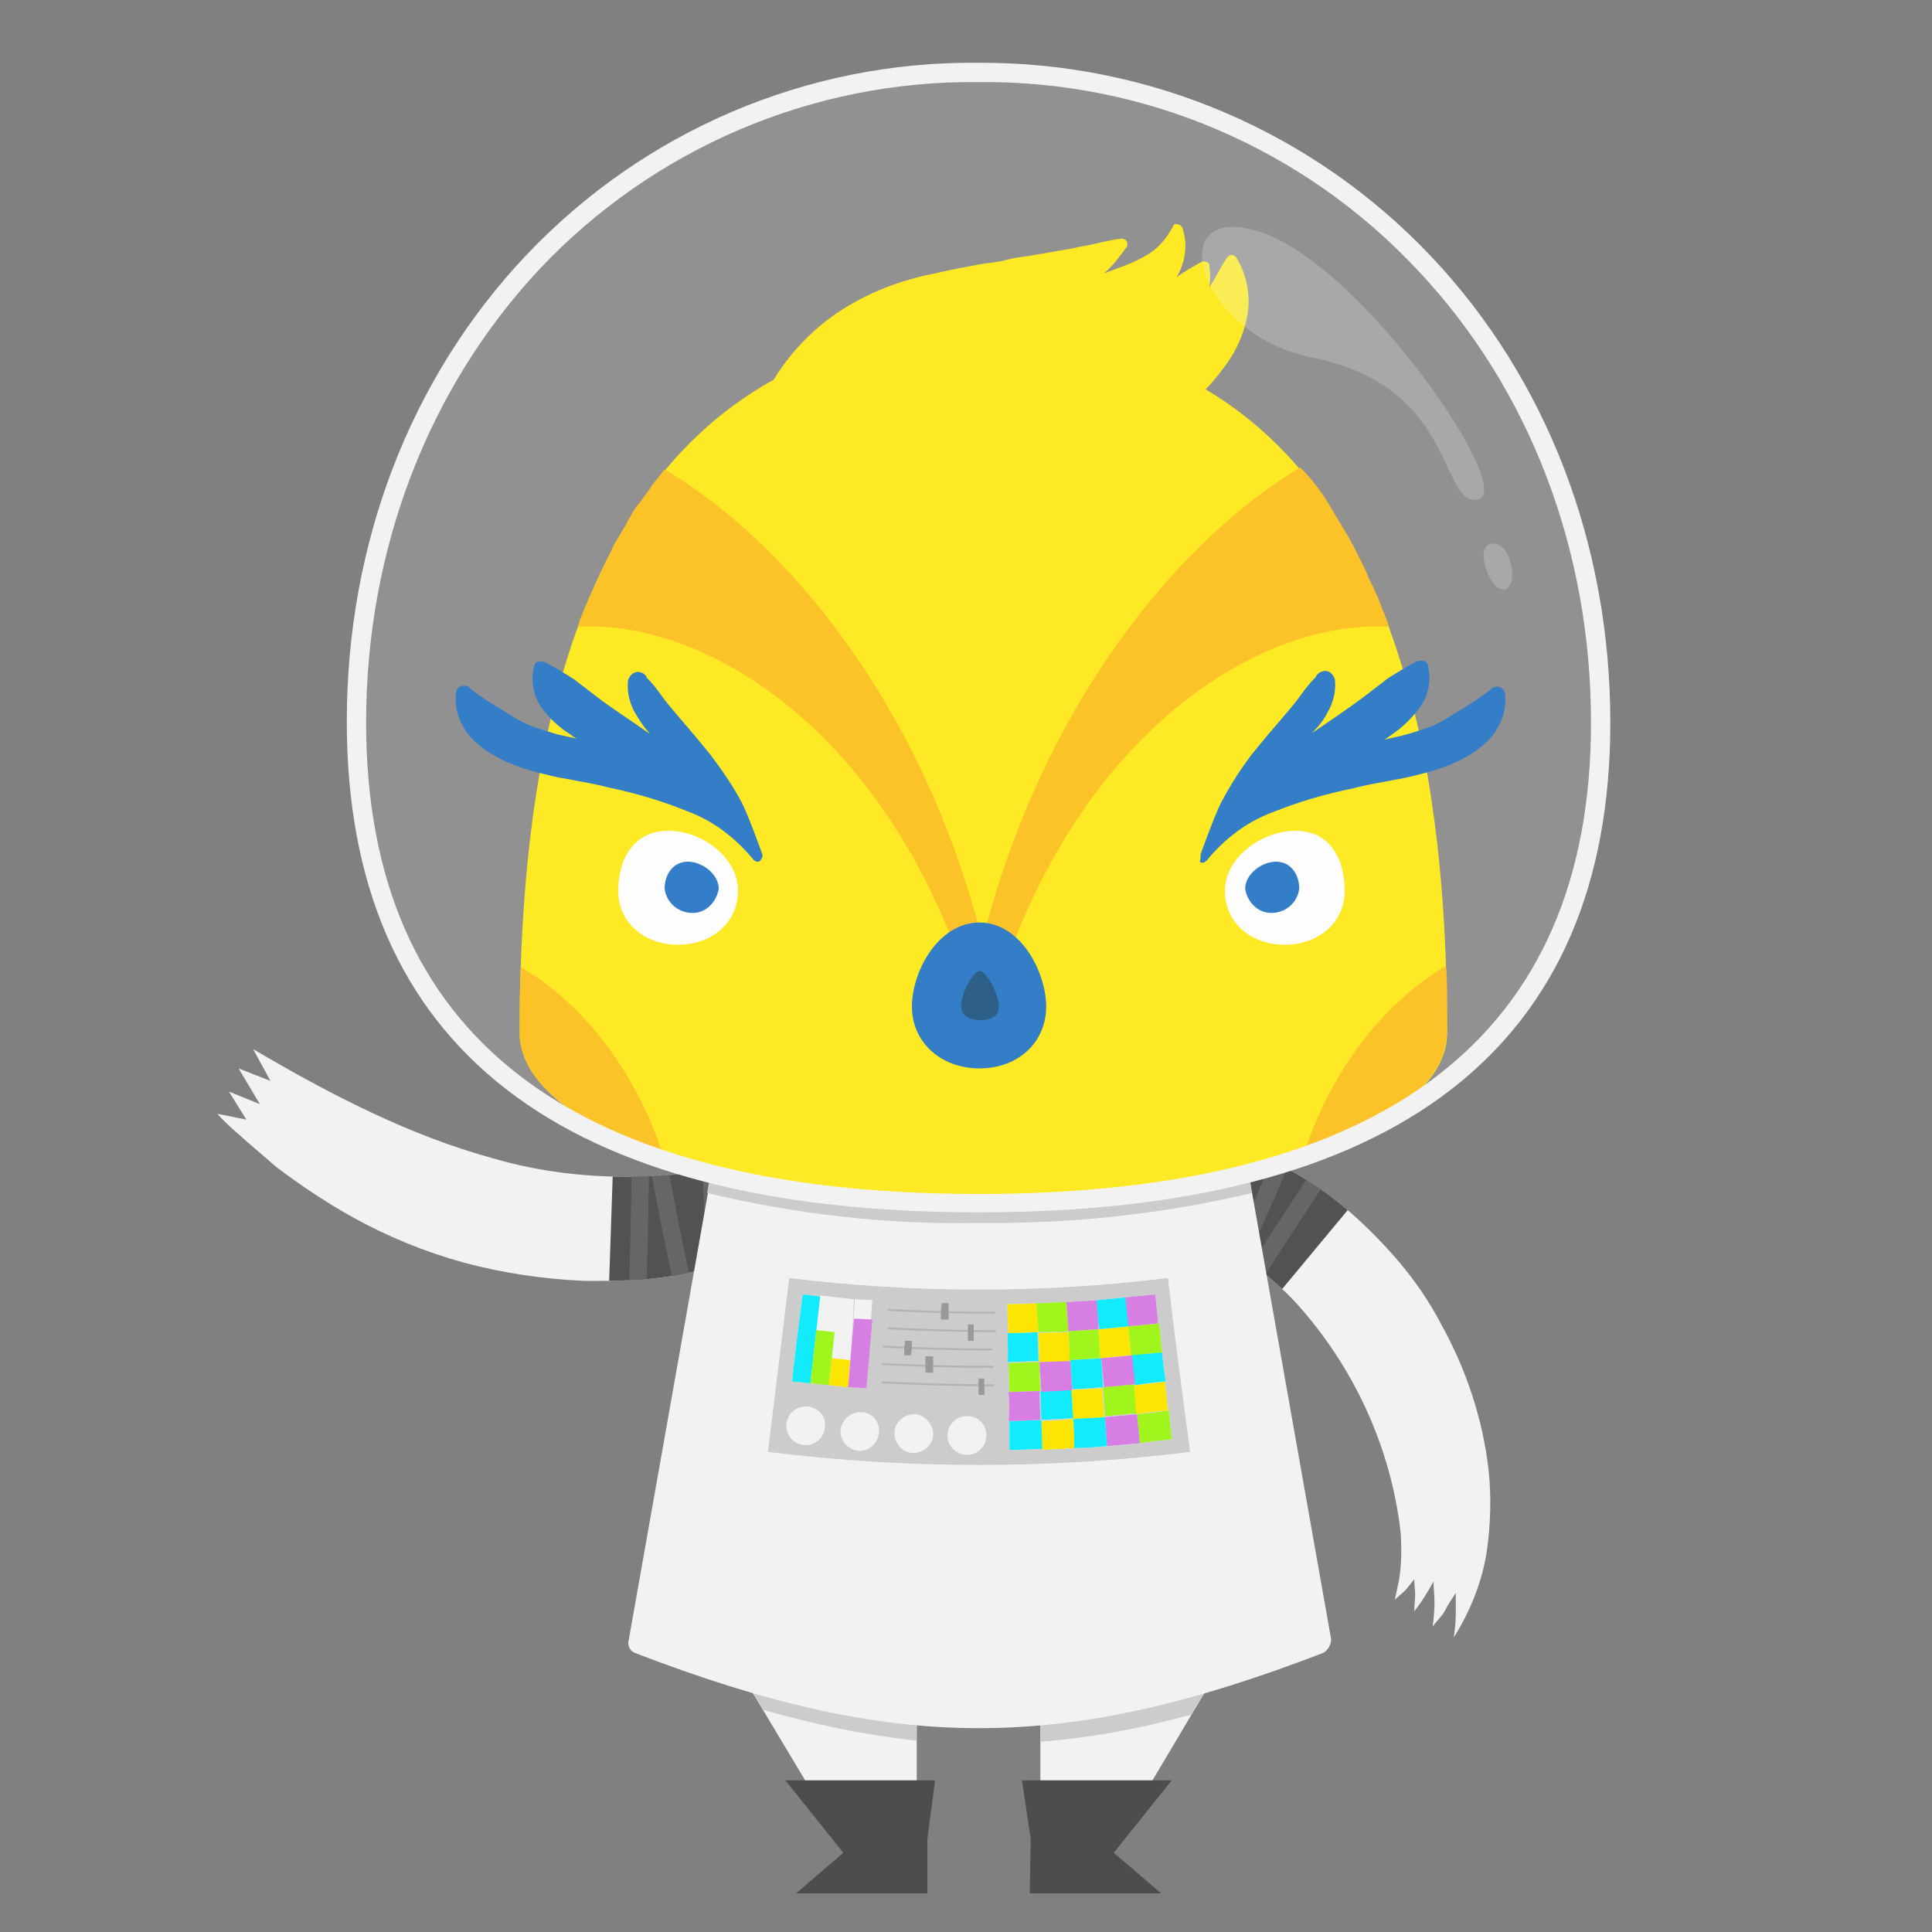 <?xml version="1.0" encoding="utf-8"?>
<!-- Generator: Adobe Illustrator 22.1.0, SVG Export Plug-In . SVG Version: 6.00 Build 0)  -->
<svg version="1.1" id="Layer_1" xmlns="http://www.w3.org/2000/svg" xmlns:xlink="http://www.w3.org/1999/xlink" x="0px" y="0px"
	 viewBox="0 0 200 200" style="enable-background:new 0 0 200 200;" xml:space="preserve">
<rect x="0" y="0" width="200" height="200" fill="#808080" stroke="none"/>
<style type="text/css">
	.st0{fill:#F2F2F2;}
	.st1{fill:#CCCCCC;}
	.st2{fill:#4D4D4D;}
	.st3{clip-path:url(#SVGID_2_);}
	.st4{fill:#525252;}
	.st5{fill:none;stroke:#666666;stroke-width:1.8;stroke-miterlimit:10;}
	.st6{clip-path:url(#SVGID_4_);}
	.st7{fill:#FCE503;}
	.st8{fill:#A0F51C;}
	.st9{fill:#12EBFC;}
	.st10{fill:#D67EE2;}
	.st11{fill:#B3B3B3;}
	.st12{fill:#999999;}
	.st13{fill:#FFE900;}
	.st14{fill:#FDBB05;}
	.st15{fill:#0B4574;}
	.st16{fill:#1369C0;}
	.st17{fill:#FFFFFF;}
	.st18{fill:#1269C2;}
	.st19{opacity:0.15;fill:#F2F2F2;enable-background:new    ;}
	.st20{fill:#F2F2F2;stroke:#F2F2F2;stroke-miterlimit:10;}
	.st21{opacity:0.24;fill:#F2F2F2;enable-background:new    ;}
</style>
<title>extra1</title>
<g id="suit">
	<polygon class="st0" points="107.7,172.7 107.7,194.9 113,194.9 126.2,172.7 	"/>
	<polygon class="st0" points="94.9,172.7 94.9,194.9 89.7,194.9 76.4,172.7 	"/>
	<path class="st1" d="M79,177c5.2,1.5,10.5,2.6,15.9,3.2v-7.5H76.4L79,177z"/>
	<path class="st1" d="M123.3,177.5l2.9-4.9h-18.5v7.7C113,179.9,118.2,178.9,123.3,177.5z"/>
	<polygon class="st2" points="96.8,184.3 81.3,184.3 87.3,191.8 82.4,196 96,196 96,190.4 	"/>
	<polygon class="st2" points="105.8,184.3 121.3,184.3 115.3,191.8 120.2,196 106.6,196 106.7,190.4 	"/>
	<path class="st0" d="M22.5,115.3c0,0,0.5,0.6,1.5,1.5s2.6,2.3,4.6,4c2.5,1.9,5.2,3.7,7.9,5.2c3.6,2,7.5,3.6,11.5,4.7
		c4.1,1.1,8.2,1.7,12.5,1.9c1.9,0,3.6,0,5.3-0.1s3.1-0.3,4.4-0.5l3.5-0.8l1.4-0.3l1.1-0.4l2.1-0.7l-2-9.2c-4.2,0.9-8.4,1.3-12.7,1.2
		c-4.3-0.1-8.5-0.7-12.6-1.9c-8.4-2.3-16.5-6.4-24.8-11.3l1.8,3.3l-3.3-1.3l2.2,3.7l-3.2-1.3l1.8,2.9L22.5,115.3z"/>
	<g>
		<defs>
			<path id="SVGID_1_" d="M22.5,115.3c0,0,0.5,0.6,1.5,1.5s2.6,2.3,4.6,4c2.5,1.9,5.2,3.7,7.9,5.2c3.6,2,7.5,3.6,11.5,4.7
				c4.1,1.1,8.2,1.7,12.5,1.9c1.9,0,3.6,0,5.3-0.1s3.1-0.3,4.4-0.5l3.5-0.8l1.4-0.3l1.1-0.4l2.1-0.7l-2-9.2
				c-4.2,0.9-8.4,1.3-12.7,1.2c-4.3-0.1-8.5-0.7-12.6-1.9c-8.4-2.3-16.5-6.4-24.8-11.3l1.8,3.3l-3.3-1.3l2.2,3.7l-3.2-1.3l1.8,2.9
				L22.5,115.3z"/>
		</defs>
		<clipPath id="SVGID_2_">
			<use xlink:href="#SVGID_1_"  style="overflow:visible;"/>
		</clipPath>
		<g class="st3">
			<path class="st4" d="M93.1,131.3c-4.7,2-9.6,3.5-14.7,4.6c-2.6,0.5-5.1,0.9-7.7,1.2c-2.6,0.2-5.2,0.3-7.8,0.2l0.6-17.7
				c1.9,0.1,3.8,0,5.7-0.1c1.9-0.2,3.8-0.5,5.7-0.9c3.9-0.8,7.7-2,11.3-3.5L93.1,131.3z"/>
			<path class="st5" d="M66.3,116.2c0,8.3-0.2,16.6-0.6,24.9c1.9-1.8,3.8-3.7,5.5-5.8c-1.2-5.2-2.3-10.6-3.2-15.9
				c0.5-0.1,0.9-0.2,1.4-0.4l1.3-0.5c0.9-0.3,1.8-0.6,2.7-1c0.4,6.1,0.6,12.1,0.6,18.2l2-0.3l1.9-0.4c1.3-0.3,2.6-0.5,3.9-0.9
				c-1.7-5.3-3.3-10.7-4.8-16.2"/>
		</g>
	</g>
	<path class="st0" d="M144.4,165.6l0.1-0.5c0.1-0.5,0.2-0.9,0.3-1.4c0.3-1.7,0.3-3.3,0.2-5c-1-8.9-4.9-17.3-10.9-23.9
		c-1.7-1.8-3.6-3.4-5.7-4.8c-1.4-0.9-2.8-1.7-4.2-2.4l-1.2-0.6c-0.3-0.1-0.4-0.2-0.4-0.2l2.3-9.1c2.6,0.7,5.2,1.6,7.6,2.9
		c2.4,1.2,4.7,2.7,6.7,4.4c2,1.7,3.9,3.6,5.6,5.6c1.7,2,3.2,4.2,4.4,6.5c2.6,4.7,4.3,9.8,4.9,15.1c0.3,2.8,0.2,5.7-0.2,8.5
		c-0.5,3.1-1.7,6.1-3.4,8.8c0.1-0.8,0.2-1.6,0.2-2.4s0-1.5,0-2.2c-0.4,0.6-0.8,1.2-1.1,1.8s-0.9,1.1-1.3,1.7
		c0.1-0.8,0.2-1.6,0.2-2.4c0-0.8-0.1-1.5-0.1-2.3c-0.6,1.1-1.2,2.1-2,3.1c0-0.6,0.1-1.2,0.1-1.7s-0.1-1.1-0.1-1.6l-0.9,1.1
		C145.1,165,144.7,165.3,144.4,165.6z"/>
	<g>
		<defs>
			<path id="SVGID_3_" d="M144.4,165.6l0.1-0.5c0.1-0.5,0.2-0.9,0.3-1.4c0.3-1.7,0.3-3.3,0.2-5c-1-8.9-4.9-17.3-10.9-23.9
				c-1.7-1.8-3.6-3.4-5.7-4.8c-1.4-0.9-2.8-1.7-4.2-2.4l-1.2-0.6c-0.3-0.1-0.4-0.2-0.4-0.2l2.3-9.1c2.6,0.7,5.2,1.6,7.6,2.9
				c2.4,1.2,4.7,2.7,6.7,4.4c2,1.7,3.9,3.6,5.6,5.6c1.7,2,3.2,4.2,4.4,6.5c2.6,4.7,4.3,9.8,4.9,15.1c0.3,2.8,0.2,5.7-0.2,8.5
				c-0.5,3.1-1.7,6.1-3.4,8.8c0.1-0.8,0.2-1.6,0.2-2.4s0-1.5,0-2.2c-0.4,0.6-0.8,1.2-1.1,1.8s-0.9,1.1-1.3,1.7
				c0.1-0.8,0.2-1.6,0.2-2.4c0-0.8-0.1-1.5-0.1-2.3c-0.6,1.1-1.2,2.1-2,3.1c0-0.6,0.1-1.2,0.1-1.7s-0.1-1.1-0.1-1.6l-0.9,1.1
				C145.1,165,144.7,165.3,144.4,165.6z"/>
		</defs>
		<clipPath id="SVGID_4_">
			<use xlink:href="#SVGID_3_"  style="overflow:visible;"/>
		</clipPath>
		<g class="st6">
			<path class="st4" d="M130.1,136.6c-1.2-1-2.5-1.9-3.9-2.6c-4.2-2.2-9-3-13.7-2.4l-2.2-17.5c5.5-0.7,11.1-0.3,16.4,1.2
				c2.7,0.8,5.3,1.8,7.8,3.1c2.4,1.3,4.7,2.8,6.9,4.6L130.1,136.6z"/>
			<path class="st5" d="M137.6,120.1l-11,16.9c0-1.1,0-2.2-0.1-3.3c2.5-5.2,4.9-10.5,7-15.8c-1.1,0-2.2,0.1-3.2,0.2
				c-2.3,4.7-4.5,9.5-6.5,14.4c-0.4-0.4-0.8-0.8-1.2-1.2l-0.6-0.6l-0.7-0.5c1.5-4.6,3.3-9.1,5.3-13.5c-1.1-0.4-2.3-0.6-3.5-0.8
				s-2.3-0.4-3.5-0.5c-0.2,4.8-0.5,9.5-0.9,14.3"/>
		</g>
	</g>
	<path class="st0" d="M137,171.1c-27,10.4-44.3,10.4-71.3,0c-0.5-0.2-0.8-0.8-0.6-1.4l9.6-54.2h53.5l9.6,54.2
		C137.8,170.2,137.5,170.8,137,171.1z"/>
	<path class="st1" d="M73.2,123.5c9.2,2.2,18.7,3.3,28.2,3.1c9.5,0.1,18.9-0.9,28.2-3.1l-1.4-8H74.6L73.2,123.5z"/>
	<path class="st1" d="M81.7,132.3c13,1.6,26.2,1.6,39.2,0c0.7,6,1.5,12,2.3,18c-14.5,1.8-29.2,1.8-43.7,0L81.7,132.3z"/>
	<path class="st0" d="M104.3,135c1,0,2,0,3.1-0.1l0.1,3c-1,0-2.1,0.1-3.1,0.1C104.3,137,104.3,136,104.3,135z"/>
	<path class="st0" d="M107.5,138l3.1-0.1c0.1,1,0.1,2,0.2,3c-1.1,0.1-2.1,0.1-3.2,0.1L107.5,138z"/>
	<path class="st0" d="M113.7,137.6c1-0.1,2.1-0.2,3.1-0.3l0.3,3l-3.2,0.3L113.7,137.6z"/>
	<path class="st0" d="M110.9,143.9c1.1-0.1,2.2-0.1,3.2-0.2l0.2,3c-1.1,0.1-2.2,0.2-3.3,0.2C111.1,145.9,111,144.9,110.9,143.9z"/>
	<path class="st0" d="M107.3,134.9c1,0,2-0.1,3.1-0.1l0.2,3c-1,0.1-2.1,0.1-3.1,0.1L107.3,134.9z"/>
	<path class="st0" d="M110.6,137.8l3.1-0.2l0.2,3l-3.2,0.2C110.7,139.8,110.7,138.8,110.6,137.8z"/>
	<path class="st0" d="M116.8,137.3l3.2-0.3l0.3,3c-1,0.1-2.1,0.2-3.2,0.4C117,139.3,116.9,138.3,116.8,137.3z"/>
	<path class="st0" d="M104.4,141.1c1.1,0,2.1-0.1,3.2-0.1l0.1,3l-3.2,0.1L104.4,141.1z"/>
	<path class="st0" d="M114.2,143.6c1.1-0.1,2.2-0.2,3.2-0.3l0.3,3c-1.1,0.1-2.2,0.2-3.3,0.3L114.2,143.6z"/>
	<path class="st0" d="M117.7,146.4c1.1-0.1,2.2-0.2,3.3-0.4c0.1,1,0.2,2,0.3,3c-1.1,0.1-2.2,0.2-3.3,0.4
		C117.9,148.4,117.8,147.4,117.7,146.4z"/>
	<path class="st0" d="M117.4,143.4c1.1-0.1,2.2-0.2,3.2-0.4l0.3,3c-1.1,0.1-2.2,0.2-3.3,0.4L117.4,143.4z"/>
	<path class="st0" d="M107.8,147.1c1.1,0,2.2-0.1,3.3-0.2l0.2,3c-1.1,0.1-2.2,0.1-3.4,0.2L107.8,147.1z"/>
	<path class="st0" d="M113.5,134.6l3.1-0.3c0.1,1,0.2,2,0.3,3c-1,0.1-2.1,0.2-3.1,0.3C113.6,136.6,113.6,135.6,113.5,134.6z"/>
	<path class="st0" d="M104.3,138c1,0,2.1,0,3.1-0.1l0.1,3c-1.1,0-2.1,0.1-3.2,0.1C104.4,140.1,104.3,139.1,104.3,138z"/>
	<path class="st0" d="M110.8,140.8c1.1-0.1,2.1-0.1,3.2-0.2l0.2,3c-1.1,0.1-2.2,0.2-3.2,0.2L110.8,140.8z"/>
	<path class="st0" d="M117.1,140.3l3.2-0.3c0.1,1,0.2,2,0.4,3c-1.1,0.1-2.2,0.2-3.2,0.4C117.3,142.4,117.2,141.3,117.1,140.3z"/>
	<path class="st0" d="M107.7,144l3.2-0.2c0.1,1,0.1,2,0.2,3c-1.1,0.1-2.2,0.1-3.3,0.2L107.7,144z"/>
	<path class="st0" d="M104.5,147.1c1.1,0,2.2-0.1,3.3-0.1l0.1,3c-1.1,0-2.2,0.1-3.4,0.1C104.5,149.2,104.5,148.2,104.5,147.1z"/>
	<path class="st0" d="M111.1,146.9c1.1-0.1,2.2-0.1,3.3-0.2l0.2,3c-1.1,0.1-2.2,0.2-3.4,0.2C111.2,148.9,111.2,147.9,111.1,146.9z"
		/>
	<path class="st0" d="M110.4,134.8c1-0.1,2-0.1,3.1-0.2c0.1,1,0.2,2,0.2,3l-3.1,0.2L110.4,134.8z"/>
	<path class="st0" d="M116.5,134.3l3.1-0.3c0.1,1,0.2,2,0.3,3c-1,0.1-2.1,0.2-3.1,0.3C116.7,136.3,116.6,135.3,116.5,134.3z"/>
	<path class="st0" d="M114,140.6c1.1-0.1,2.1-0.2,3.2-0.3c0.1,1,0.2,2,0.3,3l-3.2,0.3L114,140.6z"/>
	<path class="st0" d="M104.4,144.1l3.2-0.1l0.1,3c-1.1,0-2.2,0.1-3.3,0.1C104.5,146.1,104.5,145.1,104.4,144.1z"/>
	<path class="st0" d="M107.6,141l3.2-0.1l0.2,3c-1.1,0.1-2.2,0.1-3.2,0.2L107.6,141z"/>
	<path class="st0" d="M114.4,146.7c1.1-0.1,2.2-0.2,3.3-0.3c0.1,1,0.2,2,0.3,3c-1.1,0.1-2.2,0.2-3.4,0.3L114.4,146.7z"/>
	<path class="st7" d="M104.3,135c1,0,2,0,3.1-0.1l0.1,3c-1,0-2.1,0.1-3.1,0.1C104.3,137,104.3,136,104.3,135z"/>
	<path class="st7" d="M107.5,138l3.1-0.1c0.1,1,0.1,2,0.2,3c-1.1,0.1-2.1,0.1-3.2,0.1L107.5,138z"/>
	<path class="st7" d="M113.7,137.6c1-0.1,2.1-0.2,3.1-0.3l0.3,3l-3.2,0.3L113.7,137.6z"/>
	<path class="st7" d="M110.9,143.9c1.1-0.1,2.2-0.1,3.2-0.2l0.2,3c-1.1,0.1-2.2,0.2-3.3,0.2C111.1,145.9,111,144.9,110.9,143.9z"/>
	<path class="st8" d="M107.3,134.9c1,0,2-0.1,3.1-0.1l0.2,3c-1,0.1-2.1,0.1-3.1,0.1L107.3,134.9z"/>
	<path class="st8" d="M110.6,137.8l3.1-0.2l0.2,3l-3.2,0.2C110.7,139.8,110.7,138.8,110.6,137.8z"/>
	<path class="st8" d="M116.8,137.3l3.2-0.3l0.3,3c-1,0.1-2.1,0.2-3.2,0.4C117,139.3,116.9,138.3,116.8,137.3z"/>
	<path class="st8" d="M104.4,141.1c1.1,0,2.1-0.1,3.2-0.1l0.1,3l-3.2,0.1L104.4,141.1z"/>
	<path class="st8" d="M114.2,143.6c1.1-0.1,2.2-0.2,3.2-0.3l0.3,3c-1.1,0.1-2.2,0.2-3.3,0.3L114.2,143.6z"/>
	<path class="st8" d="M117.7,146.4c1.1-0.1,2.2-0.2,3.3-0.4c0.1,1,0.2,2,0.3,3c-1.1,0.1-2.2,0.2-3.3,0.4
		C117.9,148.4,117.8,147.4,117.7,146.4z"/>
	<path class="st7" d="M117.4,143.4c1.1-0.1,2.2-0.2,3.2-0.4l0.3,3c-1.1,0.1-2.2,0.2-3.3,0.4L117.4,143.4z"/>
	<path class="st7" d="M107.8,147.1c1.1,0,2.2-0.1,3.3-0.2l0.2,3c-1.1,0.1-2.2,0.1-3.4,0.2L107.8,147.1z"/>
	<path class="st9" d="M113.5,134.6l3.1-0.3c0.1,1,0.2,2,0.3,3c-1,0.1-2.1,0.2-3.1,0.3C113.6,136.6,113.6,135.6,113.5,134.6z"/>
	<path class="st9" d="M104.3,138c1,0,2.1,0,3.1-0.1l0.1,3c-1.1,0-2.1,0.1-3.2,0.1C104.4,140.1,104.3,139.1,104.3,138z"/>
	<path class="st9" d="M110.8,140.8c1.1-0.1,2.1-0.1,3.2-0.2l0.2,3c-1.1,0.1-2.2,0.2-3.2,0.2L110.8,140.8z"/>
	<path class="st9" d="M117.1,140.3l3.2-0.3c0.1,1,0.2,2,0.4,3c-1.1,0.1-2.2,0.2-3.2,0.4C117.3,142.4,117.2,141.3,117.1,140.3z"/>
	<path class="st9" d="M107.7,144l3.2-0.2c0.1,1,0.1,2,0.2,3c-1.1,0.1-2.2,0.1-3.3,0.2L107.7,144z"/>
	<path class="st9" d="M104.5,147.1c1.1,0,2.2-0.1,3.3-0.1l0.1,3c-1.1,0-2.2,0.1-3.4,0.1C104.5,149.2,104.5,148.2,104.5,147.1z"/>
	<path class="st9" d="M111.1,146.9c1.1-0.1,2.2-0.1,3.3-0.2l0.2,3c-1.1,0.1-2.2,0.2-3.4,0.2C111.2,148.9,111.2,147.9,111.1,146.9z"
		/>
	<path class="st10" d="M110.4,134.8c1-0.1,2-0.1,3.1-0.2c0.1,1,0.2,2,0.2,3l-3.1,0.2L110.4,134.8z"/>
	<path class="st10" d="M116.5,134.3l3.1-0.3c0.1,1,0.2,2,0.3,3c-1,0.1-2.1,0.2-3.1,0.3C116.7,136.3,116.6,135.3,116.5,134.3z"/>
	<path class="st10" d="M114,140.6c1.1-0.1,2.1-0.2,3.2-0.3c0.1,1,0.2,2,0.3,3l-3.2,0.3L114,140.6z"/>
	<path class="st10" d="M104.4,144.1l3.2-0.1l0.1,3c-1.1,0-2.2,0.1-3.3,0.1C104.5,146.1,104.5,145.1,104.4,144.1z"/>
	<path class="st10" d="M107.6,141l3.2-0.1l0.2,3c-1.1,0.1-2.2,0.1-3.2,0.2L107.6,141z"/>
	<path class="st10" d="M114.4,146.7c1.1-0.1,2.2-0.2,3.3-0.3c0.1,1,0.2,2,0.3,3c-1.1,0.1-2.2,0.2-3.4,0.3L114.4,146.7z"/>
	<path class="st0" d="M102.1,148.4c0.1,1.1-0.7,2.1-1.8,2.2c-1.1,0.1-2.1-0.7-2.2-1.8c-0.1-1.1,0.7-2.1,1.8-2.2c0.1,0,0.2,0,0.4,0
		C101.3,146.7,102,147.4,102.1,148.4z"/>
	<path class="st0" d="M96.6,148.3c0.1,1.1-0.8,2-1.9,2.1c-1.1,0.1-2-0.8-2.1-1.9c-0.1-1.1,0.8-2,1.9-2.1c0.1,0,0.2,0,0.4,0
		C95.8,146.6,96.5,147.4,96.6,148.3z"/>
	<path class="st0" d="M91,148.1c0,1.1-0.8,2-1.9,2.1c-1.1,0-2-0.8-2.1-1.9c0-1.1,0.8-2,1.9-2.1c0.1,0,0.3,0,0.4,0
		C90.3,146.3,91,147.1,91,148.1z"/>
	<path class="st0" d="M85.4,147.6c0,1.1-0.9,2-2,2s-2-0.9-2-2s0.9-2,2-2h0.2C84.7,145.7,85.5,146.6,85.4,147.6z"/>
	<path class="st0" d="M83.9,143.2L82,143c0.3-3,0.7-6,1.1-9l1.8,0.2L83.9,143.2z"/>
	<path class="st0" d="M85.8,143.4l-1.9-0.2l1-9.1l1.8,0.2C86.4,137.4,86.1,140.4,85.8,143.4z"/>
	<path class="st0" d="M87.8,143.6l-2-0.2c0.3-3,0.6-6,0.8-9.1l1.8,0.2C88.3,137.5,88,140.6,87.8,143.6z"/>
	<path class="st0" d="M89.7,143.7l-1.9-0.1c0.3-3,0.5-6,0.7-9.1l1.8,0.1L89.7,143.7z"/>
	<path class="st9" d="M83.9,143.2L82,143c0.3-3,0.7-6,1.1-9l1.8,0.2L83.9,143.2z"/>
	<path class="st8" d="M85.8,143.4l-1.9-0.2c0.2-1.9,0.4-3.7,0.6-5.5l1.9,0.2C86.2,139.7,86,141.6,85.8,143.4z"/>
	<path class="st7" d="M87.8,143.6l-2-0.2c0.1-0.9,0.2-1.8,0.3-2.8l1.9,0.2C87.9,141.7,87.9,142.7,87.8,143.6z"/>
	<path class="st10" d="M89.7,143.7l-1.9-0.1c0.2-2.4,0.4-4.7,0.6-7.1l1.9,0.1C90.1,139,89.9,141.4,89.7,143.7z"/>
	<path class="st11" d="M103,136c-3.7,0-7.4-0.1-11.1-0.3v-0.2c3.7,0.2,7.4,0.3,11.1,0.3V136z"/>
	<path class="st12" d="M98.2,136.6h-0.8c0-0.6,0-1.1,0.1-1.7h0.7L98.2,136.6z"/>
	<path class="st11" d="M103.1,137.9c-3.7,0-7.5-0.1-11.2-0.3v-0.2c3.7,0.2,7.5,0.3,11.2,0.3L103.1,137.9z"/>
	<path class="st12" d="M100.8,138.8h-0.6v-1.7h0.6V138.8z"/>
	<path class="st11" d="M102.7,139.8c-3.8,0-7.6-0.1-11.3-0.3v-0.2c3.8,0.2,7.6,0.3,11.3,0.3L102.7,139.8z"/>
	<path class="st12" d="M94.3,140.3h-0.7c0-0.5,0-1,0.1-1.5h0.7C94.4,139.3,94.4,139.8,94.3,140.3z"/>
	<path class="st11" d="M102.8,141.6c-3.8,0-7.7-0.1-11.5-0.3v-0.2c3.8,0.2,7.7,0.3,11.5,0.3L102.8,141.6z"/>
	<path class="st12" d="M96.6,142.1h-0.8v-1.7h0.8C96.6,141,96.6,141.6,96.6,142.1z"/>
	<path class="st11" d="M102.9,143.5c-3.9,0-7.7-0.1-11.6-0.3V143c3.9,0.2,7.7,0.3,11.6,0.3L102.9,143.5z"/>
	<path class="st12" d="M101.9,144.4h-0.6v-1.7h0.6V144.4z"/>
</g>
<g id="head">
	<path class="st13" d="M124.8,40.3c0.6-0.6,1.2-1.3,1.7-2c1.3-1.6,2.2-3.5,2.6-5.5c0.4-2.1,0-4.3-1.1-6.1c0-0.1-0.1-0.1-0.2-0.2
		c-0.3-0.2-0.6-0.1-0.8,0.2l0,0c-0.6,0.9-1,1.7-1.4,2.4l-0.4,0.6c0.1-0.7,0.1-1.4,0-2.1c0-0.1,0-0.1,0-0.2c-0.1-0.3-0.5-0.4-0.8-0.3
		c0,0,0,0,0,0l0,0c-0.9,0.5-1.8,1-2.6,1.6c0.9-1.5,1.2-3.4,0.6-5.1c-0.1-0.3-0.4-0.4-0.7-0.4c-0.2,0-0.3,0.2-0.3,0.3l0,0
		c-0.6,1.1-1.4,2.1-2.5,2.8c-1,0.6-2.1,1.1-3.3,1.5l-1.3,0.5c0.9-0.8,1.6-1.7,2.3-2.7c0.1-0.1,0.1-0.2,0.1-0.4
		c0-0.3-0.3-0.5-0.6-0.5l0,0c-0.9,0.1-1.7,0.3-2.6,0.5c-0.8,0.2-1.6,0.3-2.4,0.5l-4.6,0.8c-0.8,0.1-1.6,0.2-2.3,0.4
		s-1.6,0.3-2.4,0.4c-1.6,0.3-3.3,0.6-5,1c-3.6,0.7-7,2-10,4c-2.7,1.8-5,4.2-6.7,7C56.6,52.3,53.8,85.8,53.8,107
		c0,9.4,21.5,17.9,48,17.9s48-8.5,48-17.9C149.8,86.2,147.1,53.5,124.8,40.3z"/>
	<path class="st14" d="M101.8,107.4c7.9-31.2,28.7-43.4,42-42.5c-0.1-0.2-0.1-0.4-0.2-0.6s-0.2-0.6-0.4-1s-0.3-0.8-0.5-1.3
		s-0.3-0.6-0.4-0.9s-0.4-0.8-0.6-1.2l-0.4-1l-0.6-1.2l-0.5-1l-0.6-1.1l-0.6-1l-0.6-1c-0.2-0.3-0.4-0.7-0.6-1l-0.6-1l-0.7-1l-0.7-0.9
		l-0.8-0.9l-0.4-0.4c-12.3,7.3-26.7,24.3-32.9,49c-6.2-24.7-20.6-41.6-32.9-48.8c-0.4,0.5-0.8,1-1.2,1.5c-0.1,0.1-0.2,0.2-0.2,0.3
		c-0.3,0.5-0.7,0.9-1,1.4l-0.4,0.5c-0.3,0.4-0.6,0.8-0.8,1.3c-0.2,0.2-0.3,0.5-0.4,0.7c-0.2,0.4-0.5,0.8-0.7,1.2l-0.5,0.8L63,57.6
		c-0.2,0.3-0.3,0.6-0.5,1s-0.3,0.7-0.5,1.1s-0.3,0.7-0.5,1.1s-0.3,0.7-0.5,1.1L60.5,63l-0.4,1l-0.3,0.9
		C73.1,64,93.9,76.2,101.8,107.4z"/>
	<path class="st14" d="M149.8,103.4c0-1,0-2.1-0.1-3.2v-0.2c-7.5,4.4-12.5,12.3-14.8,19.7c8.6-3.1,14.2-7.4,14.8-11.9
		c0-0.3,0.1-0.6,0.1-0.9c0-1,0-2,0-3.1L149.8,103.4z"/>
	<path class="st14" d="M68.7,119.8c-2.3-7.4-7.3-15.3-14.8-19.7c0,0.1,0,0.1,0,0.2c0,1.1-0.1,2.2-0.1,3.2c0,0.2,0,0.3,0,0.5
		c0,1,0,2.1,0,3.1c0,0.3,0,0.6,0.1,0.9C54.5,112.4,60.1,116.6,68.7,119.8z"/>
	<path class="st15" d="M105.8,104.2c0,2.5-2,3.9-4.4,3.9s-4.4-1.5-4.4-3.9s2-6.2,4.4-6.2S105.8,101.7,105.8,104.2z"/>
	<path class="st16" d="M101.4,110.6c-4,0-7-2.7-7-6.4c0-3.6,2.7-8.7,7-8.7s6.9,5.2,6.9,8.7C108.3,107.9,105.4,110.6,101.4,110.6z
		 M101.4,100.5c-0.6,0.1-1.9,2.1-1.9,3.7c0,1.3,1.5,1.4,2,1.4s1.9-0.1,1.9-1.4C103.3,102.5,102,100.5,101.4,100.5L101.4,100.5z"/>
	<path class="st17" d="M139.2,92.2c0,3.4-2.8,5.6-6.2,5.6s-6.2-2.2-6.2-5.6s3.8-6.2,7.3-6.2S139.2,88.8,139.2,92.2z"/>
	<path class="st17" d="M64,92.2c0,3.4,2.8,5.6,6.2,5.6s6.2-2.2,6.2-5.6S72.7,86,69.2,86S64,88.8,64,92.2z"/>
	<path class="st18" d="M134.5,92c-0.2,1.5-1.5,2.6-3.1,2.5c-1.3-0.1-2.3-1.2-2.5-2.5c0-1.5,1.7-2.8,3.2-2.8S134.5,90.5,134.5,92z"/>
	<path class="st18" d="M68.8,92c0.2,1.5,1.5,2.6,3.1,2.5c1.3-0.1,2.3-1.2,2.5-2.5c0-1.5-1.7-2.8-3.2-2.8S68.8,90.5,68.8,92z"/>
	<path class="st16" d="M78.9,88.4c-0.1-0.3-1.4-3.9-2.1-5.3c-0.9-1.7-2-3.3-3.2-4.9c-1.2-1.5-2.4-2.9-3.6-4.3
		c-0.6-0.7-1.1-1.3-1.6-2s-0.9-1.2-1.5-1.8L66.9,70c-0.4-0.5-1-0.6-1.5-0.2c-0.2,0.2-0.4,0.5-0.4,0.8c-0.1,1.1,0.2,2.3,0.8,3.3
		c0.4,0.7,0.9,1.4,1.5,2.1c-1.8-1.3-3.7-2.5-5.3-3.7c-0.4-0.3-0.9-0.7-1.3-1s-0.9-0.7-1.3-1c-1-0.6-1.7-1.1-3.1-1.8h-0.1H56
		c-0.3-0.1-0.6,0.1-0.7,0.4c-0.4,1.5-0.1,3.2,0.8,4.4c0.8,1.1,1.8,2,2.9,2.7l0.7,0.5l-0.3-0.1c-0.8-0.2-1.5-0.3-2.1-0.5
		c-0.7-0.2-1.3-0.4-1.9-0.6c-0.6-0.2-1.2-0.5-1.8-0.8l-1.6-1c-1-0.6-2-1.2-3.3-2.2l-0.1-0.1C48.5,71,48.3,71,48.2,71
		c-0.5-0.1-0.9,0.2-1,0.7c0,0,0,0,0,0c-0.1,0.9,0,1.9,0.4,2.8c0.4,0.9,0.9,1.7,1.6,2.3c1.3,1.2,2.9,2,4.6,2.6
		c0.8,0.3,1.6,0.5,2.4,0.7c0.8,0.2,1.6,0.4,2.3,0.5c1.5,0.3,2.9,0.5,4.4,0.9c2.9,0.6,5.6,1.4,8.3,2.5c2.7,1,5,2.8,6.8,5l0,0
		c0.2,0.2,0.5,0.3,0.7,0.1C78.9,88.8,79,88.6,78.9,88.4L78.9,88.4z"/>
	<path class="st16" d="M124.3,88.4c0.1-0.3,1.4-3.9,2.1-5.3c0.9-1.7,1.9-3.3,3.1-4.9c1.2-1.5,2.4-2.9,3.6-4.3c0.6-0.7,1.1-1.3,1.6-2
		s0.9-1.2,1.5-1.8l0.1-0.2c0.4-0.5,1.1-0.6,1.5-0.2c0.2,0.2,0.4,0.5,0.4,0.8c0.1,1.1-0.2,2.3-0.8,3.3c-0.4,0.8-1,1.5-1.6,2.1
		c1.9-1.3,3.7-2.5,5.3-3.7c0.4-0.3,0.9-0.7,1.3-1s0.9-0.7,1.3-1c1-0.6,1.7-1.1,3.1-1.8h0.1h0.1c0.3-0.1,0.7,0.1,0.8,0.4
		c0.4,1.5,0.1,3.2-0.8,4.4c-0.8,1.1-1.8,2.1-3,2.9l-0.7,0.5l0.3-0.1c0.8-0.2,1.4-0.3,2.1-0.5c0.7-0.2,1.3-0.4,1.9-0.6
		c0.6-0.2,1.2-0.5,1.8-0.8l1.6-1c1-0.6,2-1.2,3.3-2.2l0.1-0.1c0.1-0.1,0.3-0.2,0.4-0.2c0.5-0.1,0.9,0.2,1,0.7c0,0,0,0,0,0
		c0.1,0.9,0,1.9-0.4,2.8c-0.4,0.9-0.9,1.7-1.6,2.3c-1.3,1.2-2.9,2-4.6,2.6c-0.8,0.3-1.6,0.5-2.4,0.7c-0.8,0.2-1.6,0.4-2.3,0.5
		c-1.5,0.3-2.9,0.5-4.4,0.9c-2.9,0.6-5.7,1.4-8.4,2.5c-2.7,1-5,2.8-6.8,5l0,0c-0.2,0.2-0.5,0.3-0.7,0.1
		C124.3,88.9,124.3,88.6,124.3,88.4L124.3,88.4z"/>
</g>
<g id="helmet">
	<path class="st19" d="M165.7,74.8c0,37.2-27.2,49.8-64.4,49.8S37,111.9,37,74.8S64.1,7.4,101.3,7.4S165.7,37.6,165.7,74.8z"/>
	<path class="st20" d="M101.3,125c-43,0-64.9-16.9-64.9-50.3c0-18.3,6.5-35.3,18.4-47.9C66.9,14,83.7,6.8,101.3,7
		c17.6-0.1,34.4,7.1,46.5,19.9c11.9,12.6,18.4,29.6,18.4,47.9C166.2,108.1,144.4,125,101.3,125z M101.3,8
		C84,7.8,67.4,14.9,55.5,27.5C43.9,39.9,37.4,56.7,37.4,74.8c0,32.7,21.5,49.3,63.9,49.3s63.9-16.6,63.9-49.3
		c0-18-6.4-34.8-18.1-47.2C135.2,14.9,118.6,7.8,101.3,8z"/>
	<path class="st21" d="M130.7,24.1c10.6,3.7,26.3,26.8,22.3,27.6S150.9,40,135.8,37C123.7,34.6,120.1,20.4,130.7,24.1z"/>
	<path class="st21" d="M154.3,56.3c2.1-0.5,3,4.3,1.5,4.7S152.6,56.7,154.3,56.3z"/>
</g>
</svg>
